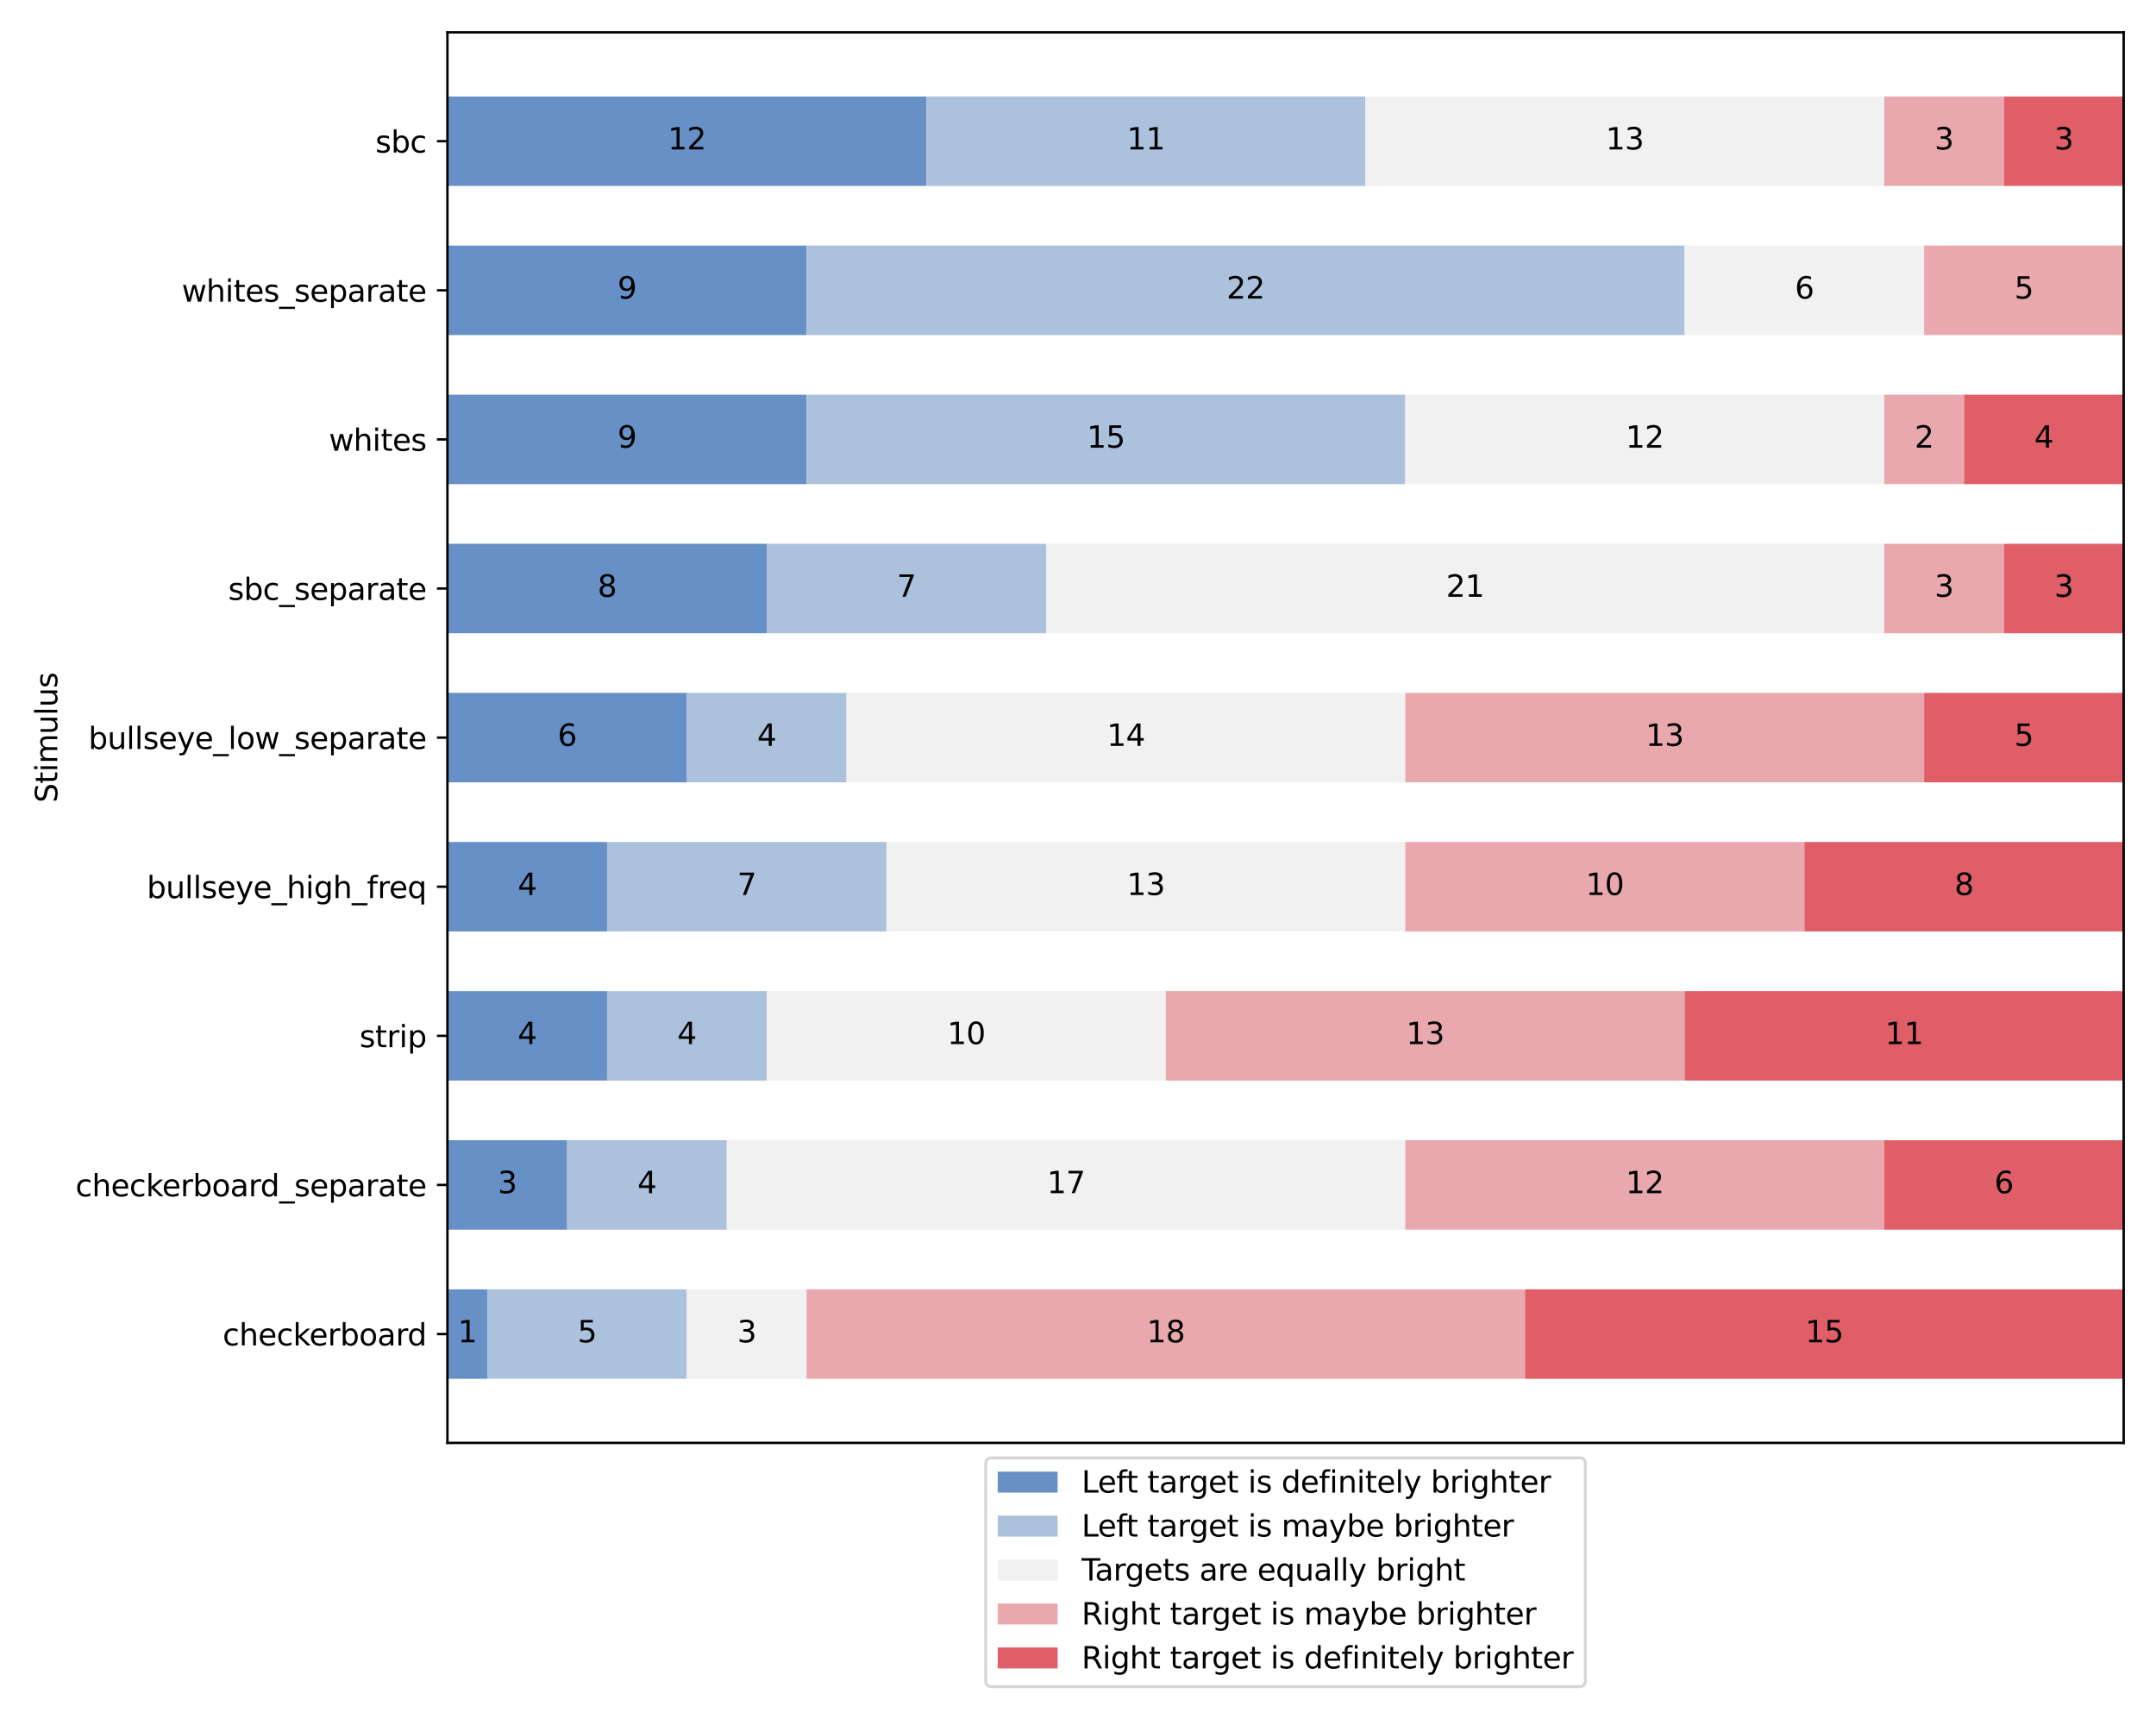 <?xml version="1.0" encoding="utf-8" standalone="no"?>
<!DOCTYPE svg PUBLIC "-//W3C//DTD SVG 1.1//EN"
  "http://www.w3.org/Graphics/SVG/1.1/DTD/svg11.dtd">
<svg xmlns:xlink="http://www.w3.org/1999/xlink" width="720pt" height="576pt" viewBox="0 0 720 576" xmlns="http://www.w3.org/2000/svg" version="1.1">
 <defs>
  <style type="text/css">*{stroke-linejoin: round; stroke-linecap: butt}</style>
 </defs>
 <g id="figure_1">
  <g id="patch_1">
   <path d="M 0 576 
L 720 576 
L 720 0 
L 0 0 
z
" style="fill: #ffffff"/>
  </g>
  <g id="axes_1">
   <g id="patch_2">
    <path d="M 149.42 481.8 
L 709.2 481.8 
L 709.2 10.8 
L 149.42 10.8 
z
" style="fill: #ffffff"/>
   </g>
   <g id="patch_3">
    <path d="M 149.42 460.391 
L 162.748 460.391 
L 162.748 430.518 
L 149.42 430.518 
z
" clip-path="url(#p98bb3aac20)" style="fill: #6690c6"/>
   </g>
   <g id="patch_4">
    <path d="M 149.42 410.602 
L 189.404 410.602 
L 189.404 380.729 
L 149.42 380.729 
z
" clip-path="url(#p98bb3aac20)" style="fill: #6690c6"/>
   </g>
   <g id="patch_5">
    <path d="M 149.42 360.814 
L 202.732 360.814 
L 202.732 330.941 
L 149.42 330.941 
z
" clip-path="url(#p98bb3aac20)" style="fill: #6690c6"/>
   </g>
   <g id="patch_6">
    <path d="M 149.42 311.025 
L 202.732 311.025 
L 202.732 281.152 
L 149.42 281.152 
z
" clip-path="url(#p98bb3aac20)" style="fill: #6690c6"/>
   </g>
   <g id="patch_7">
    <path d="M 149.42 261.237 
L 229.389 261.237 
L 229.389 231.363 
L 149.42 231.363 
z
" clip-path="url(#p98bb3aac20)" style="fill: #6690c6"/>
   </g>
   <g id="patch_8">
    <path d="M 149.42 211.448 
L 256.045 211.448 
L 256.045 181.575 
L 149.42 181.575 
z
" clip-path="url(#p98bb3aac20)" style="fill: #6690c6"/>
   </g>
   <g id="patch_9">
    <path d="M 149.42 161.659 
L 269.373 161.659 
L 269.373 131.786 
L 149.42 131.786 
z
" clip-path="url(#p98bb3aac20)" style="fill: #6690c6"/>
   </g>
   <g id="patch_10">
    <path d="M 149.42 111.871 
L 269.373 111.871 
L 269.373 81.998 
L 149.42 81.998 
z
" clip-path="url(#p98bb3aac20)" style="fill: #6690c6"/>
   </g>
   <g id="patch_11">
    <path d="M 149.42 62.082 
L 309.357 62.082 
L 309.357 32.209 
L 149.42 32.209 
z
" clip-path="url(#p98bb3aac20)" style="fill: #6690c6"/>
   </g>
   <g id="patch_12">
    <path d="M 162.748 460.391 
L 229.389 460.391 
L 229.389 430.518 
L 162.748 430.518 
z
" clip-path="url(#p98bb3aac20)" style="fill: #abc1dc"/>
   </g>
   <g id="patch_13">
    <path d="M 189.404 410.602 
L 242.717 410.602 
L 242.717 380.729 
L 189.404 380.729 
z
" clip-path="url(#p98bb3aac20)" style="fill: #abc1dc"/>
   </g>
   <g id="patch_14">
    <path d="M 202.732 360.814 
L 256.045 360.814 
L 256.045 330.941 
L 202.732 330.941 
z
" clip-path="url(#p98bb3aac20)" style="fill: #abc1dc"/>
   </g>
   <g id="patch_15">
    <path d="M 202.732 311.025 
L 296.029 311.025 
L 296.029 281.152 
L 202.732 281.152 
z
" clip-path="url(#p98bb3aac20)" style="fill: #abc1dc"/>
   </g>
   <g id="patch_16">
    <path d="M 229.389 261.237 
L 282.701 261.237 
L 282.701 231.363 
L 229.389 231.363 
z
" clip-path="url(#p98bb3aac20)" style="fill: #abc1dc"/>
   </g>
   <g id="patch_17">
    <path d="M 256.045 211.448 
L 349.341 211.448 
L 349.341 181.575 
L 256.045 181.575 
z
" clip-path="url(#p98bb3aac20)" style="fill: #abc1dc"/>
   </g>
   <g id="patch_18">
    <path d="M 269.373 161.659 
L 469.294 161.659 
L 469.294 131.786 
L 269.373 131.786 
z
" clip-path="url(#p98bb3aac20)" style="fill: #abc1dc"/>
   </g>
   <g id="patch_19">
    <path d="M 269.373 111.871 
L 562.591 111.871 
L 562.591 81.998 
L 269.373 81.998 
z
" clip-path="url(#p98bb3aac20)" style="fill: #abc1dc"/>
   </g>
   <g id="patch_20">
    <path d="M 309.357 62.082 
L 455.966 62.082 
L 455.966 32.209 
L 309.357 32.209 
z
" clip-path="url(#p98bb3aac20)" style="fill: #abc1dc"/>
   </g>
   <g id="patch_21">
    <path d="M 229.389 460.391 
L 269.373 460.391 
L 269.373 430.518 
L 229.389 430.518 
z
" clip-path="url(#p98bb3aac20)" style="fill: #f2f1f1"/>
   </g>
   <g id="patch_22">
    <path d="M 242.717 410.602 
L 469.294 410.602 
L 469.294 380.729 
L 242.717 380.729 
z
" clip-path="url(#p98bb3aac20)" style="fill: #f2f1f1"/>
   </g>
   <g id="patch_23">
    <path d="M 256.045 360.814 
L 389.326 360.814 
L 389.326 330.941 
L 256.045 330.941 
z
" clip-path="url(#p98bb3aac20)" style="fill: #f2f1f1"/>
   </g>
   <g id="patch_24">
    <path d="M 296.029 311.025 
L 469.294 311.025 
L 469.294 281.152 
L 296.029 281.152 
z
" clip-path="url(#p98bb3aac20)" style="fill: #f2f1f1"/>
   </g>
   <g id="patch_25">
    <path d="M 282.701 261.237 
L 469.294 261.237 
L 469.294 231.363 
L 282.701 231.363 
z
" clip-path="url(#p98bb3aac20)" style="fill: #f2f1f1"/>
   </g>
   <g id="patch_26">
    <path d="M 349.341 211.448 
L 629.231 211.448 
L 629.231 181.575 
L 349.341 181.575 
z
" clip-path="url(#p98bb3aac20)" style="fill: #f2f1f1"/>
   </g>
   <g id="patch_27">
    <path d="M 469.294 161.659 
L 629.231 161.659 
L 629.231 131.786 
L 469.294 131.786 
z
" clip-path="url(#p98bb3aac20)" style="fill: #f2f1f1"/>
   </g>
   <g id="patch_28">
    <path d="M 562.591 111.871 
L 642.56 111.871 
L 642.56 81.998 
L 562.591 81.998 
z
" clip-path="url(#p98bb3aac20)" style="fill: #f2f1f1"/>
   </g>
   <g id="patch_29">
    <path d="M 455.966 62.082 
L 629.231 62.082 
L 629.231 32.209 
L 455.966 32.209 
z
" clip-path="url(#p98bb3aac20)" style="fill: #f2f1f1"/>
   </g>
   <g id="patch_30">
    <path d="M 269.373 460.391 
L 509.279 460.391 
L 509.279 430.518 
L 269.373 430.518 
z
" clip-path="url(#p98bb3aac20)" style="fill: #e9a8ad"/>
   </g>
   <g id="patch_31">
    <path d="M 469.294 410.602 
L 629.231 410.602 
L 629.231 380.729 
L 469.294 380.729 
z
" clip-path="url(#p98bb3aac20)" style="fill: #e9a8ad"/>
   </g>
   <g id="patch_32">
    <path d="M 389.326 360.814 
L 562.591 360.814 
L 562.591 330.941 
L 389.326 330.941 
z
" clip-path="url(#p98bb3aac20)" style="fill: #e9a8ad"/>
   </g>
   <g id="patch_33">
    <path d="M 469.294 311.025 
L 602.575 311.025 
L 602.575 281.152 
L 469.294 281.152 
z
" clip-path="url(#p98bb3aac20)" style="fill: #e9a8ad"/>
   </g>
   <g id="patch_34">
    <path d="M 469.294 261.237 
L 642.56 261.237 
L 642.56 231.363 
L 469.294 231.363 
z
" clip-path="url(#p98bb3aac20)" style="fill: #e9a8ad"/>
   </g>
   <g id="patch_35">
    <path d="M 629.231 211.448 
L 669.216 211.448 
L 669.216 181.575 
L 629.231 181.575 
z
" clip-path="url(#p98bb3aac20)" style="fill: #e9a8ad"/>
   </g>
   <g id="patch_36">
    <path d="M 629.231 161.659 
L 655.888 161.659 
L 655.888 131.786 
L 629.231 131.786 
z
" clip-path="url(#p98bb3aac20)" style="fill: #e9a8ad"/>
   </g>
   <g id="patch_37">
    <path d="M 642.56 111.871 
L 709.2 111.871 
L 709.2 81.998 
L 642.56 81.998 
z
" clip-path="url(#p98bb3aac20)" style="fill: #e9a8ad"/>
   </g>
   <g id="patch_38">
    <path d="M 629.231 62.082 
L 669.216 62.082 
L 669.216 32.209 
L 629.231 32.209 
z
" clip-path="url(#p98bb3aac20)" style="fill: #e9a8ad"/>
   </g>
   <g id="patch_39">
    <path d="M 509.279 460.391 
L 709.2 460.391 
L 709.2 430.518 
L 509.279 430.518 
z
" clip-path="url(#p98bb3aac20)" style="fill: #df5e68"/>
   </g>
   <g id="patch_40">
    <path d="M 629.231 410.602 
L 709.2 410.602 
L 709.2 380.729 
L 629.231 380.729 
z
" clip-path="url(#p98bb3aac20)" style="fill: #df5e68"/>
   </g>
   <g id="patch_41">
    <path d="M 562.591 360.814 
L 709.2 360.814 
L 709.2 330.941 
L 562.591 330.941 
z
" clip-path="url(#p98bb3aac20)" style="fill: #df5e68"/>
   </g>
   <g id="patch_42">
    <path d="M 602.575 311.025 
L 709.2 311.025 
L 709.2 281.152 
L 602.575 281.152 
z
" clip-path="url(#p98bb3aac20)" style="fill: #df5e68"/>
   </g>
   <g id="patch_43">
    <path d="M 642.56 261.237 
L 709.2 261.237 
L 709.2 231.363 
L 642.56 231.363 
z
" clip-path="url(#p98bb3aac20)" style="fill: #df5e68"/>
   </g>
   <g id="patch_44">
    <path d="M 669.216 211.448 
L 709.2 211.448 
L 709.2 181.575 
L 669.216 181.575 
z
" clip-path="url(#p98bb3aac20)" style="fill: #df5e68"/>
   </g>
   <g id="patch_45">
    <path d="M 655.888 161.659 
L 709.2 161.659 
L 709.2 131.786 
L 655.888 131.786 
z
" clip-path="url(#p98bb3aac20)" style="fill: #df5e68"/>
   </g>
   <g id="patch_46">
    <path d="M 709.2 111.871 
L 709.2 111.871 
L 709.2 81.998 
L 709.2 81.998 
z
" clip-path="url(#p98bb3aac20)" style="fill: #df5e68"/>
   </g>
   <g id="patch_47">
    <path d="M 669.216 62.082 
L 709.2 62.082 
L 709.2 32.209 
L 669.216 32.209 
z
" clip-path="url(#p98bb3aac20)" style="fill: #df5e68"/>
   </g>
   <g id="matplotlib.axis_1">
    <g id="ytick_1">
     <g id="line2d_1">
      <defs>
       <path id="m6401159534" d="M 0 0 
L -3.5 0 
" style="stroke: #000000; stroke-width: 0.8"/>
      </defs>
      <g>
       <use xlink:href="#m6401159534" x="149.42" y="445.454" style="stroke: #000000; stroke-width: 0.8"/>
      </g>
     </g>
     <g id="text_1">
      <!-- checkerboard -->
      <g transform="translate(74.361 449.254) scale(0.1 -0.1)">
       <defs>
        <path id="DejaVuSans-63" d="M 3122 3366 
L 3122 2828 
Q 2878 2963 2633 3030 
Q 2388 3097 2138 3097 
Q 1578 3097 1268 2742 
Q 959 2388 959 1747 
Q 959 1106 1268 751 
Q 1578 397 2138 397 
Q 2388 397 2633 464 
Q 2878 531 3122 666 
L 3122 134 
Q 2881 22 2623 -34 
Q 2366 -91 2075 -91 
Q 1284 -91 818 406 
Q 353 903 353 1747 
Q 353 2603 823 3093 
Q 1294 3584 2113 3584 
Q 2378 3584 2631 3529 
Q 2884 3475 3122 3366 
z
" transform="scale(0.016)"/>
        <path id="DejaVuSans-68" d="M 3513 2113 
L 3513 0 
L 2938 0 
L 2938 2094 
Q 2938 2591 2744 2837 
Q 2550 3084 2163 3084 
Q 1697 3084 1428 2787 
Q 1159 2491 1159 1978 
L 1159 0 
L 581 0 
L 581 4863 
L 1159 4863 
L 1159 2956 
Q 1366 3272 1645 3428 
Q 1925 3584 2291 3584 
Q 2894 3584 3203 3211 
Q 3513 2838 3513 2113 
z
" transform="scale(0.016)"/>
        <path id="DejaVuSans-65" d="M 3597 1894 
L 3597 1613 
L 953 1613 
Q 991 1019 1311 708 
Q 1631 397 2203 397 
Q 2534 397 2845 478 
Q 3156 559 3463 722 
L 3463 178 
Q 3153 47 2828 -22 
Q 2503 -91 2169 -91 
Q 1331 -91 842 396 
Q 353 884 353 1716 
Q 353 2575 817 3079 
Q 1281 3584 2069 3584 
Q 2775 3584 3186 3129 
Q 3597 2675 3597 1894 
z
M 3022 2063 
Q 3016 2534 2758 2815 
Q 2500 3097 2075 3097 
Q 1594 3097 1305 2825 
Q 1016 2553 972 2059 
L 3022 2063 
z
" transform="scale(0.016)"/>
        <path id="DejaVuSans-6b" d="M 581 4863 
L 1159 4863 
L 1159 1991 
L 2875 3500 
L 3609 3500 
L 1753 1863 
L 3688 0 
L 2938 0 
L 1159 1709 
L 1159 0 
L 581 0 
L 581 4863 
z
" transform="scale(0.016)"/>
        <path id="DejaVuSans-72" d="M 2631 2963 
Q 2534 3019 2420 3045 
Q 2306 3072 2169 3072 
Q 1681 3072 1420 2755 
Q 1159 2438 1159 1844 
L 1159 0 
L 581 0 
L 581 3500 
L 1159 3500 
L 1159 2956 
Q 1341 3275 1631 3429 
Q 1922 3584 2338 3584 
Q 2397 3584 2469 3576 
Q 2541 3569 2628 3553 
L 2631 2963 
z
" transform="scale(0.016)"/>
        <path id="DejaVuSans-62" d="M 3116 1747 
Q 3116 2381 2855 2742 
Q 2594 3103 2138 3103 
Q 1681 3103 1420 2742 
Q 1159 2381 1159 1747 
Q 1159 1113 1420 752 
Q 1681 391 2138 391 
Q 2594 391 2855 752 
Q 3116 1113 3116 1747 
z
M 1159 2969 
Q 1341 3281 1617 3432 
Q 1894 3584 2278 3584 
Q 2916 3584 3314 3078 
Q 3713 2572 3713 1747 
Q 3713 922 3314 415 
Q 2916 -91 2278 -91 
Q 1894 -91 1617 61 
Q 1341 213 1159 525 
L 1159 0 
L 581 0 
L 581 4863 
L 1159 4863 
L 1159 2969 
z
" transform="scale(0.016)"/>
        <path id="DejaVuSans-6f" d="M 1959 3097 
Q 1497 3097 1228 2736 
Q 959 2375 959 1747 
Q 959 1119 1226 758 
Q 1494 397 1959 397 
Q 2419 397 2687 759 
Q 2956 1122 2956 1747 
Q 2956 2369 2687 2733 
Q 2419 3097 1959 3097 
z
M 1959 3584 
Q 2709 3584 3137 3096 
Q 3566 2609 3566 1747 
Q 3566 888 3137 398 
Q 2709 -91 1959 -91 
Q 1206 -91 779 398 
Q 353 888 353 1747 
Q 353 2609 779 3096 
Q 1206 3584 1959 3584 
z
" transform="scale(0.016)"/>
        <path id="DejaVuSans-61" d="M 2194 1759 
Q 1497 1759 1228 1600 
Q 959 1441 959 1056 
Q 959 750 1161 570 
Q 1363 391 1709 391 
Q 2188 391 2477 730 
Q 2766 1069 2766 1631 
L 2766 1759 
L 2194 1759 
z
M 3341 1997 
L 3341 0 
L 2766 0 
L 2766 531 
Q 2569 213 2275 61 
Q 1981 -91 1556 -91 
Q 1019 -91 701 211 
Q 384 513 384 1019 
Q 384 1609 779 1909 
Q 1175 2209 1959 2209 
L 2766 2209 
L 2766 2266 
Q 2766 2663 2505 2880 
Q 2244 3097 1772 3097 
Q 1472 3097 1187 3025 
Q 903 2953 641 2809 
L 641 3341 
Q 956 3463 1253 3523 
Q 1550 3584 1831 3584 
Q 2591 3584 2966 3190 
Q 3341 2797 3341 1997 
z
" transform="scale(0.016)"/>
        <path id="DejaVuSans-64" d="M 2906 2969 
L 2906 4863 
L 3481 4863 
L 3481 0 
L 2906 0 
L 2906 525 
Q 2725 213 2448 61 
Q 2172 -91 1784 -91 
Q 1150 -91 751 415 
Q 353 922 353 1747 
Q 353 2572 751 3078 
Q 1150 3584 1784 3584 
Q 2172 3584 2448 3432 
Q 2725 3281 2906 2969 
z
M 947 1747 
Q 947 1113 1208 752 
Q 1469 391 1925 391 
Q 2381 391 2643 752 
Q 2906 1113 2906 1747 
Q 2906 2381 2643 2742 
Q 2381 3103 1925 3103 
Q 1469 3103 1208 2742 
Q 947 2381 947 1747 
z
" transform="scale(0.016)"/>
       </defs>
       <use xlink:href="#DejaVuSans-63"/>
       <use xlink:href="#DejaVuSans-68" x="54.98"/>
       <use xlink:href="#DejaVuSans-65" x="118.359"/>
       <use xlink:href="#DejaVuSans-63" x="179.883"/>
       <use xlink:href="#DejaVuSans-6b" x="234.863"/>
       <use xlink:href="#DejaVuSans-65" x="289.148"/>
       <use xlink:href="#DejaVuSans-72" x="350.672"/>
       <use xlink:href="#DejaVuSans-62" x="391.785"/>
       <use xlink:href="#DejaVuSans-6f" x="455.262"/>
       <use xlink:href="#DejaVuSans-61" x="516.443"/>
       <use xlink:href="#DejaVuSans-72" x="577.723"/>
       <use xlink:href="#DejaVuSans-64" x="617.086"/>
      </g>
     </g>
    </g>
    <g id="ytick_2">
     <g id="line2d_2">
      <g>
       <use xlink:href="#m6401159534" x="149.42" y="395.666" style="stroke: #000000; stroke-width: 0.8"/>
      </g>
     </g>
     <g id="text_2">
      <!-- checkerboard_separate -->
      <g transform="translate(25.209 399.465) scale(0.1 -0.1)">
       <defs>
        <path id="DejaVuSans-5f" d="M 3263 -1063 
L 3263 -1509 
L -63 -1509 
L -63 -1063 
L 3263 -1063 
z
" transform="scale(0.016)"/>
        <path id="DejaVuSans-73" d="M 2834 3397 
L 2834 2853 
Q 2591 2978 2328 3040 
Q 2066 3103 1784 3103 
Q 1356 3103 1142 2972 
Q 928 2841 928 2578 
Q 928 2378 1081 2264 
Q 1234 2150 1697 2047 
L 1894 2003 
Q 2506 1872 2764 1633 
Q 3022 1394 3022 966 
Q 3022 478 2636 193 
Q 2250 -91 1575 -91 
Q 1294 -91 989 -36 
Q 684 19 347 128 
L 347 722 
Q 666 556 975 473 
Q 1284 391 1588 391 
Q 1994 391 2212 530 
Q 2431 669 2431 922 
Q 2431 1156 2273 1281 
Q 2116 1406 1581 1522 
L 1381 1569 
Q 847 1681 609 1914 
Q 372 2147 372 2553 
Q 372 3047 722 3315 
Q 1072 3584 1716 3584 
Q 2034 3584 2315 3537 
Q 2597 3491 2834 3397 
z
" transform="scale(0.016)"/>
        <path id="DejaVuSans-70" d="M 1159 525 
L 1159 -1331 
L 581 -1331 
L 581 3500 
L 1159 3500 
L 1159 2969 
Q 1341 3281 1617 3432 
Q 1894 3584 2278 3584 
Q 2916 3584 3314 3078 
Q 3713 2572 3713 1747 
Q 3713 922 3314 415 
Q 2916 -91 2278 -91 
Q 1894 -91 1617 61 
Q 1341 213 1159 525 
z
M 3116 1747 
Q 3116 2381 2855 2742 
Q 2594 3103 2138 3103 
Q 1681 3103 1420 2742 
Q 1159 2381 1159 1747 
Q 1159 1113 1420 752 
Q 1681 391 2138 391 
Q 2594 391 2855 752 
Q 3116 1113 3116 1747 
z
" transform="scale(0.016)"/>
        <path id="DejaVuSans-74" d="M 1172 4494 
L 1172 3500 
L 2356 3500 
L 2356 3053 
L 1172 3053 
L 1172 1153 
Q 1172 725 1289 603 
Q 1406 481 1766 481 
L 2356 481 
L 2356 0 
L 1766 0 
Q 1100 0 847 248 
Q 594 497 594 1153 
L 594 3053 
L 172 3053 
L 172 3500 
L 594 3500 
L 594 4494 
L 1172 4494 
z
" transform="scale(0.016)"/>
       </defs>
       <use xlink:href="#DejaVuSans-63"/>
       <use xlink:href="#DejaVuSans-68" x="54.98"/>
       <use xlink:href="#DejaVuSans-65" x="118.359"/>
       <use xlink:href="#DejaVuSans-63" x="179.883"/>
       <use xlink:href="#DejaVuSans-6b" x="234.863"/>
       <use xlink:href="#DejaVuSans-65" x="289.148"/>
       <use xlink:href="#DejaVuSans-72" x="350.672"/>
       <use xlink:href="#DejaVuSans-62" x="391.785"/>
       <use xlink:href="#DejaVuSans-6f" x="455.262"/>
       <use xlink:href="#DejaVuSans-61" x="516.443"/>
       <use xlink:href="#DejaVuSans-72" x="577.723"/>
       <use xlink:href="#DejaVuSans-64" x="617.086"/>
       <use xlink:href="#DejaVuSans-5f" x="680.562"/>
       <use xlink:href="#DejaVuSans-73" x="730.562"/>
       <use xlink:href="#DejaVuSans-65" x="782.662"/>
       <use xlink:href="#DejaVuSans-70" x="844.186"/>
       <use xlink:href="#DejaVuSans-61" x="907.662"/>
       <use xlink:href="#DejaVuSans-72" x="968.941"/>
       <use xlink:href="#DejaVuSans-61" x="1010.055"/>
       <use xlink:href="#DejaVuSans-74" x="1071.334"/>
       <use xlink:href="#DejaVuSans-65" x="1110.543"/>
      </g>
     </g>
    </g>
    <g id="ytick_3">
     <g id="line2d_3">
      <g>
       <use xlink:href="#m6401159534" x="149.42" y="345.877" style="stroke: #000000; stroke-width: 0.8"/>
      </g>
     </g>
     <g id="text_3">
      <!-- strip -->
      <g transform="translate(120.053 349.676) scale(0.1 -0.1)">
       <defs>
        <path id="DejaVuSans-69" d="M 603 3500 
L 1178 3500 
L 1178 0 
L 603 0 
L 603 3500 
z
M 603 4863 
L 1178 4863 
L 1178 4134 
L 603 4134 
L 603 4863 
z
" transform="scale(0.016)"/>
       </defs>
       <use xlink:href="#DejaVuSans-73"/>
       <use xlink:href="#DejaVuSans-74" x="52.1"/>
       <use xlink:href="#DejaVuSans-72" x="91.309"/>
       <use xlink:href="#DejaVuSans-69" x="132.422"/>
       <use xlink:href="#DejaVuSans-70" x="160.205"/>
      </g>
     </g>
    </g>
    <g id="ytick_4">
     <g id="line2d_4">
      <g>
       <use xlink:href="#m6401159534" x="149.42" y="296.089" style="stroke: #000000; stroke-width: 0.8"/>
      </g>
     </g>
     <g id="text_4">
      <!-- bullseye_high_freq -->
      <g transform="translate(49.034 299.888) scale(0.1 -0.1)">
       <defs>
        <path id="DejaVuSans-75" d="M 544 1381 
L 544 3500 
L 1119 3500 
L 1119 1403 
Q 1119 906 1312 657 
Q 1506 409 1894 409 
Q 2359 409 2629 706 
Q 2900 1003 2900 1516 
L 2900 3500 
L 3475 3500 
L 3475 0 
L 2900 0 
L 2900 538 
Q 2691 219 2414 64 
Q 2138 -91 1772 -91 
Q 1169 -91 856 284 
Q 544 659 544 1381 
z
M 1991 3584 
L 1991 3584 
z
" transform="scale(0.016)"/>
        <path id="DejaVuSans-6c" d="M 603 4863 
L 1178 4863 
L 1178 0 
L 603 0 
L 603 4863 
z
" transform="scale(0.016)"/>
        <path id="DejaVuSans-79" d="M 2059 -325 
Q 1816 -950 1584 -1140 
Q 1353 -1331 966 -1331 
L 506 -1331 
L 506 -850 
L 844 -850 
Q 1081 -850 1212 -737 
Q 1344 -625 1503 -206 
L 1606 56 
L 191 3500 
L 800 3500 
L 1894 763 
L 2988 3500 
L 3597 3500 
L 2059 -325 
z
" transform="scale(0.016)"/>
        <path id="DejaVuSans-67" d="M 2906 1791 
Q 2906 2416 2648 2759 
Q 2391 3103 1925 3103 
Q 1463 3103 1205 2759 
Q 947 2416 947 1791 
Q 947 1169 1205 825 
Q 1463 481 1925 481 
Q 2391 481 2648 825 
Q 2906 1169 2906 1791 
z
M 3481 434 
Q 3481 -459 3084 -895 
Q 2688 -1331 1869 -1331 
Q 1566 -1331 1297 -1286 
Q 1028 -1241 775 -1147 
L 775 -588 
Q 1028 -725 1275 -790 
Q 1522 -856 1778 -856 
Q 2344 -856 2625 -561 
Q 2906 -266 2906 331 
L 2906 616 
Q 2728 306 2450 153 
Q 2172 0 1784 0 
Q 1141 0 747 490 
Q 353 981 353 1791 
Q 353 2603 747 3093 
Q 1141 3584 1784 3584 
Q 2172 3584 2450 3431 
Q 2728 3278 2906 2969 
L 2906 3500 
L 3481 3500 
L 3481 434 
z
" transform="scale(0.016)"/>
        <path id="DejaVuSans-66" d="M 2375 4863 
L 2375 4384 
L 1825 4384 
Q 1516 4384 1395 4259 
Q 1275 4134 1275 3809 
L 1275 3500 
L 2222 3500 
L 2222 3053 
L 1275 3053 
L 1275 0 
L 697 0 
L 697 3053 
L 147 3053 
L 147 3500 
L 697 3500 
L 697 3744 
Q 697 4328 969 4595 
Q 1241 4863 1831 4863 
L 2375 4863 
z
" transform="scale(0.016)"/>
        <path id="DejaVuSans-71" d="M 947 1747 
Q 947 1113 1208 752 
Q 1469 391 1925 391 
Q 2381 391 2643 752 
Q 2906 1113 2906 1747 
Q 2906 2381 2643 2742 
Q 2381 3103 1925 3103 
Q 1469 3103 1208 2742 
Q 947 2381 947 1747 
z
M 2906 525 
Q 2725 213 2448 61 
Q 2172 -91 1784 -91 
Q 1150 -91 751 415 
Q 353 922 353 1747 
Q 353 2572 751 3078 
Q 1150 3584 1784 3584 
Q 2172 3584 2448 3432 
Q 2725 3281 2906 2969 
L 2906 3500 
L 3481 3500 
L 3481 -1331 
L 2906 -1331 
L 2906 525 
z
" transform="scale(0.016)"/>
       </defs>
       <use xlink:href="#DejaVuSans-62"/>
       <use xlink:href="#DejaVuSans-75" x="63.477"/>
       <use xlink:href="#DejaVuSans-6c" x="126.855"/>
       <use xlink:href="#DejaVuSans-6c" x="154.639"/>
       <use xlink:href="#DejaVuSans-73" x="182.422"/>
       <use xlink:href="#DejaVuSans-65" x="234.521"/>
       <use xlink:href="#DejaVuSans-79" x="296.045"/>
       <use xlink:href="#DejaVuSans-65" x="355.225"/>
       <use xlink:href="#DejaVuSans-5f" x="416.748"/>
       <use xlink:href="#DejaVuSans-68" x="466.748"/>
       <use xlink:href="#DejaVuSans-69" x="530.127"/>
       <use xlink:href="#DejaVuSans-67" x="557.91"/>
       <use xlink:href="#DejaVuSans-68" x="621.387"/>
       <use xlink:href="#DejaVuSans-5f" x="684.766"/>
       <use xlink:href="#DejaVuSans-66" x="734.766"/>
       <use xlink:href="#DejaVuSans-72" x="769.971"/>
       <use xlink:href="#DejaVuSans-65" x="808.834"/>
       <use xlink:href="#DejaVuSans-71" x="870.357"/>
      </g>
     </g>
    </g>
    <g id="ytick_5">
     <g id="line2d_5">
      <g>
       <use xlink:href="#m6401159534" x="149.42" y="246.3" style="stroke: #000000; stroke-width: 0.8"/>
      </g>
     </g>
     <g id="text_5">
      <!-- bullseye_low_separate -->
      <g transform="translate(29.517 250.099) scale(0.1 -0.1)">
       <defs>
        <path id="DejaVuSans-77" d="M 269 3500 
L 844 3500 
L 1563 769 
L 2278 3500 
L 2956 3500 
L 3675 769 
L 4391 3500 
L 4966 3500 
L 4050 0 
L 3372 0 
L 2619 2869 
L 1863 0 
L 1184 0 
L 269 3500 
z
" transform="scale(0.016)"/>
       </defs>
       <use xlink:href="#DejaVuSans-62"/>
       <use xlink:href="#DejaVuSans-75" x="63.477"/>
       <use xlink:href="#DejaVuSans-6c" x="126.855"/>
       <use xlink:href="#DejaVuSans-6c" x="154.639"/>
       <use xlink:href="#DejaVuSans-73" x="182.422"/>
       <use xlink:href="#DejaVuSans-65" x="234.521"/>
       <use xlink:href="#DejaVuSans-79" x="296.045"/>
       <use xlink:href="#DejaVuSans-65" x="355.225"/>
       <use xlink:href="#DejaVuSans-5f" x="416.748"/>
       <use xlink:href="#DejaVuSans-6c" x="466.748"/>
       <use xlink:href="#DejaVuSans-6f" x="494.531"/>
       <use xlink:href="#DejaVuSans-77" x="555.713"/>
       <use xlink:href="#DejaVuSans-5f" x="637.5"/>
       <use xlink:href="#DejaVuSans-73" x="687.5"/>
       <use xlink:href="#DejaVuSans-65" x="739.6"/>
       <use xlink:href="#DejaVuSans-70" x="801.123"/>
       <use xlink:href="#DejaVuSans-61" x="864.6"/>
       <use xlink:href="#DejaVuSans-72" x="925.879"/>
       <use xlink:href="#DejaVuSans-61" x="966.992"/>
       <use xlink:href="#DejaVuSans-74" x="1028.271"/>
       <use xlink:href="#DejaVuSans-65" x="1067.48"/>
      </g>
     </g>
    </g>
    <g id="ytick_6">
     <g id="line2d_6">
      <g>
       <use xlink:href="#m6401159534" x="149.42" y="196.511" style="stroke: #000000; stroke-width: 0.8"/>
      </g>
     </g>
     <g id="text_6">
      <!-- sbc_separate -->
      <g transform="translate(76.212 200.311) scale(0.1 -0.1)">
       <use xlink:href="#DejaVuSans-73"/>
       <use xlink:href="#DejaVuSans-62" x="52.1"/>
       <use xlink:href="#DejaVuSans-63" x="115.576"/>
       <use xlink:href="#DejaVuSans-5f" x="170.557"/>
       <use xlink:href="#DejaVuSans-73" x="220.557"/>
       <use xlink:href="#DejaVuSans-65" x="272.656"/>
       <use xlink:href="#DejaVuSans-70" x="334.18"/>
       <use xlink:href="#DejaVuSans-61" x="397.656"/>
       <use xlink:href="#DejaVuSans-72" x="458.936"/>
       <use xlink:href="#DejaVuSans-61" x="500.049"/>
       <use xlink:href="#DejaVuSans-74" x="561.328"/>
       <use xlink:href="#DejaVuSans-65" x="600.537"/>
      </g>
     </g>
    </g>
    <g id="ytick_7">
     <g id="line2d_7">
      <g>
       <use xlink:href="#m6401159534" x="149.42" y="146.723" style="stroke: #000000; stroke-width: 0.8"/>
      </g>
     </g>
     <g id="text_7">
      <!-- whites -->
      <g transform="translate(109.843 150.522) scale(0.1 -0.1)">
       <use xlink:href="#DejaVuSans-77"/>
       <use xlink:href="#DejaVuSans-68" x="81.787"/>
       <use xlink:href="#DejaVuSans-69" x="145.166"/>
       <use xlink:href="#DejaVuSans-74" x="172.949"/>
       <use xlink:href="#DejaVuSans-65" x="212.158"/>
       <use xlink:href="#DejaVuSans-73" x="273.682"/>
      </g>
     </g>
    </g>
    <g id="ytick_8">
     <g id="line2d_8">
      <g>
       <use xlink:href="#m6401159534" x="149.42" y="96.934" style="stroke: #000000; stroke-width: 0.8"/>
      </g>
     </g>
     <g id="text_8">
      <!-- whites_separate -->
      <g transform="translate(60.692 100.733) scale(0.1 -0.1)">
       <use xlink:href="#DejaVuSans-77"/>
       <use xlink:href="#DejaVuSans-68" x="81.787"/>
       <use xlink:href="#DejaVuSans-69" x="145.166"/>
       <use xlink:href="#DejaVuSans-74" x="172.949"/>
       <use xlink:href="#DejaVuSans-65" x="212.158"/>
       <use xlink:href="#DejaVuSans-73" x="273.682"/>
       <use xlink:href="#DejaVuSans-5f" x="325.781"/>
       <use xlink:href="#DejaVuSans-73" x="375.781"/>
       <use xlink:href="#DejaVuSans-65" x="427.881"/>
       <use xlink:href="#DejaVuSans-70" x="489.404"/>
       <use xlink:href="#DejaVuSans-61" x="552.881"/>
       <use xlink:href="#DejaVuSans-72" x="614.16"/>
       <use xlink:href="#DejaVuSans-61" x="655.273"/>
       <use xlink:href="#DejaVuSans-74" x="716.553"/>
       <use xlink:href="#DejaVuSans-65" x="755.762"/>
      </g>
     </g>
    </g>
    <g id="ytick_9">
     <g id="line2d_9">
      <g>
       <use xlink:href="#m6401159534" x="149.42" y="47.146" style="stroke: #000000; stroke-width: 0.8"/>
      </g>
     </g>
     <g id="text_9">
      <!-- sbc -->
      <g transform="translate(125.364 50.945) scale(0.1 -0.1)">
       <use xlink:href="#DejaVuSans-73"/>
       <use xlink:href="#DejaVuSans-62" x="52.1"/>
       <use xlink:href="#DejaVuSans-63" x="115.576"/>
      </g>
     </g>
    </g>
    <g id="text_10">
     <!-- Stimulus -->
     <g transform="translate(19.129 268.025) rotate(-90) scale(0.1 -0.1)">
      <defs>
       <path id="DejaVuSans-53" d="M 3425 4513 
L 3425 3897 
Q 3066 4069 2747 4153 
Q 2428 4238 2131 4238 
Q 1616 4238 1336 4038 
Q 1056 3838 1056 3469 
Q 1056 3159 1242 3001 
Q 1428 2844 1947 2747 
L 2328 2669 
Q 3034 2534 3370 2195 
Q 3706 1856 3706 1288 
Q 3706 609 3251 259 
Q 2797 -91 1919 -91 
Q 1588 -91 1214 -16 
Q 841 59 441 206 
L 441 856 
Q 825 641 1194 531 
Q 1563 422 1919 422 
Q 2459 422 2753 634 
Q 3047 847 3047 1241 
Q 3047 1584 2836 1778 
Q 2625 1972 2144 2069 
L 1759 2144 
Q 1053 2284 737 2584 
Q 422 2884 422 3419 
Q 422 4038 858 4394 
Q 1294 4750 2059 4750 
Q 2388 4750 2728 4690 
Q 3069 4631 3425 4513 
z
" transform="scale(0.016)"/>
       <path id="DejaVuSans-6d" d="M 3328 2828 
Q 3544 3216 3844 3400 
Q 4144 3584 4550 3584 
Q 5097 3584 5394 3201 
Q 5691 2819 5691 2113 
L 5691 0 
L 5113 0 
L 5113 2094 
Q 5113 2597 4934 2840 
Q 4756 3084 4391 3084 
Q 3944 3084 3684 2787 
Q 3425 2491 3425 1978 
L 3425 0 
L 2847 0 
L 2847 2094 
Q 2847 2600 2669 2842 
Q 2491 3084 2119 3084 
Q 1678 3084 1418 2786 
Q 1159 2488 1159 1978 
L 1159 0 
L 581 0 
L 581 3500 
L 1159 3500 
L 1159 2956 
Q 1356 3278 1631 3431 
Q 1906 3584 2284 3584 
Q 2666 3584 2933 3390 
Q 3200 3197 3328 2828 
z
" transform="scale(0.016)"/>
      </defs>
      <use xlink:href="#DejaVuSans-53"/>
      <use xlink:href="#DejaVuSans-74" x="63.477"/>
      <use xlink:href="#DejaVuSans-69" x="102.686"/>
      <use xlink:href="#DejaVuSans-6d" x="130.469"/>
      <use xlink:href="#DejaVuSans-75" x="227.881"/>
      <use xlink:href="#DejaVuSans-6c" x="291.26"/>
      <use xlink:href="#DejaVuSans-75" x="319.043"/>
      <use xlink:href="#DejaVuSans-73" x="382.422"/>
     </g>
    </g>
   </g>
   <g id="patch_48">
    <path d="M 149.42 481.8 
L 149.42 10.8 
" style="fill: none; stroke: #000000; stroke-width: 0.8; stroke-linejoin: miter; stroke-linecap: square"/>
   </g>
   <g id="patch_49">
    <path d="M 709.2 481.8 
L 709.2 10.8 
" style="fill: none; stroke: #000000; stroke-width: 0.8; stroke-linejoin: miter; stroke-linecap: square"/>
   </g>
   <g id="patch_50">
    <path d="M 149.42 481.8 
L 709.2 481.8 
" style="fill: none; stroke: #000000; stroke-width: 0.8; stroke-linejoin: miter; stroke-linecap: square"/>
   </g>
   <g id="patch_51">
    <path d="M 149.42 10.8 
L 709.2 10.8 
" style="fill: none; stroke: #000000; stroke-width: 0.8; stroke-linejoin: miter; stroke-linecap: square"/>
   </g>
   <g id="text_11">
    <!-- 1 -->
    <g transform="translate(152.903 448.214) scale(0.1 -0.1)">
     <defs>
      <path id="DejaVuSans-31" d="M 794 531 
L 1825 531 
L 1825 4091 
L 703 3866 
L 703 4441 
L 1819 4666 
L 2450 4666 
L 2450 531 
L 3481 531 
L 3481 0 
L 794 0 
L 794 531 
z
" transform="scale(0.016)"/>
     </defs>
     <use xlink:href="#DejaVuSans-31"/>
    </g>
   </g>
   <g id="text_12">
    <!-- 3 -->
    <g transform="translate(166.231 398.425) scale(0.1 -0.1)">
     <defs>
      <path id="DejaVuSans-33" d="M 2597 2516 
Q 3050 2419 3304 2112 
Q 3559 1806 3559 1356 
Q 3559 666 3084 287 
Q 2609 -91 1734 -91 
Q 1441 -91 1130 -33 
Q 819 25 488 141 
L 488 750 
Q 750 597 1062 519 
Q 1375 441 1716 441 
Q 2309 441 2620 675 
Q 2931 909 2931 1356 
Q 2931 1769 2642 2001 
Q 2353 2234 1838 2234 
L 1294 2234 
L 1294 2753 
L 1863 2753 
Q 2328 2753 2575 2939 
Q 2822 3125 2822 3475 
Q 2822 3834 2567 4026 
Q 2313 4219 1838 4219 
Q 1578 4219 1281 4162 
Q 984 4106 628 3988 
L 628 4550 
Q 988 4650 1302 4700 
Q 1616 4750 1894 4750 
Q 2613 4750 3031 4423 
Q 3450 4097 3450 3541 
Q 3450 3153 3228 2886 
Q 3006 2619 2597 2516 
z
" transform="scale(0.016)"/>
     </defs>
     <use xlink:href="#DejaVuSans-33"/>
    </g>
   </g>
   <g id="text_13">
    <!-- 4 -->
    <g transform="translate(172.895 348.637) scale(0.1 -0.1)">
     <defs>
      <path id="DejaVuSans-34" d="M 2419 4116 
L 825 1625 
L 2419 1625 
L 2419 4116 
z
M 2253 4666 
L 3047 4666 
L 3047 1625 
L 3713 1625 
L 3713 1100 
L 3047 1100 
L 3047 0 
L 2419 0 
L 2419 1100 
L 313 1100 
L 313 1709 
L 2253 4666 
z
" transform="scale(0.016)"/>
     </defs>
     <use xlink:href="#DejaVuSans-34"/>
    </g>
   </g>
   <g id="text_14">
    <!-- 4 -->
    <g transform="translate(172.895 298.848) scale(0.1 -0.1)">
     <use xlink:href="#DejaVuSans-34"/>
    </g>
   </g>
   <g id="text_15">
    <!-- 6 -->
    <g transform="translate(186.223 249.059) scale(0.1 -0.1)">
     <defs>
      <path id="DejaVuSans-36" d="M 2113 2584 
Q 1688 2584 1439 2293 
Q 1191 2003 1191 1497 
Q 1191 994 1439 701 
Q 1688 409 2113 409 
Q 2538 409 2786 701 
Q 3034 994 3034 1497 
Q 3034 2003 2786 2293 
Q 2538 2584 2113 2584 
z
M 3366 4563 
L 3366 3988 
Q 3128 4100 2886 4159 
Q 2644 4219 2406 4219 
Q 1781 4219 1451 3797 
Q 1122 3375 1075 2522 
Q 1259 2794 1537 2939 
Q 1816 3084 2150 3084 
Q 2853 3084 3261 2657 
Q 3669 2231 3669 1497 
Q 3669 778 3244 343 
Q 2819 -91 2113 -91 
Q 1303 -91 875 529 
Q 447 1150 447 2328 
Q 447 3434 972 4092 
Q 1497 4750 2381 4750 
Q 2619 4750 2861 4703 
Q 3103 4656 3366 4563 
z
" transform="scale(0.016)"/>
     </defs>
     <use xlink:href="#DejaVuSans-36"/>
    </g>
   </g>
   <g id="text_16">
    <!-- 8 -->
    <g transform="translate(199.551 199.271) scale(0.1 -0.1)">
     <defs>
      <path id="DejaVuSans-38" d="M 2034 2216 
Q 1584 2216 1326 1975 
Q 1069 1734 1069 1313 
Q 1069 891 1326 650 
Q 1584 409 2034 409 
Q 2484 409 2743 651 
Q 3003 894 3003 1313 
Q 3003 1734 2745 1975 
Q 2488 2216 2034 2216 
z
M 1403 2484 
Q 997 2584 770 2862 
Q 544 3141 544 3541 
Q 544 4100 942 4425 
Q 1341 4750 2034 4750 
Q 2731 4750 3128 4425 
Q 3525 4100 3525 3541 
Q 3525 3141 3298 2862 
Q 3072 2584 2669 2484 
Q 3125 2378 3379 2068 
Q 3634 1759 3634 1313 
Q 3634 634 3220 271 
Q 2806 -91 2034 -91 
Q 1263 -91 848 271 
Q 434 634 434 1313 
Q 434 1759 690 2068 
Q 947 2378 1403 2484 
z
M 1172 3481 
Q 1172 3119 1398 2916 
Q 1625 2713 2034 2713 
Q 2441 2713 2670 2916 
Q 2900 3119 2900 3481 
Q 2900 3844 2670 4047 
Q 2441 4250 2034 4250 
Q 1625 4250 1398 4047 
Q 1172 3844 1172 3481 
z
" transform="scale(0.016)"/>
     </defs>
     <use xlink:href="#DejaVuSans-38"/>
    </g>
   </g>
   <g id="text_17">
    <!-- 9 -->
    <g transform="translate(206.215 149.482) scale(0.1 -0.1)">
     <defs>
      <path id="DejaVuSans-39" d="M 703 97 
L 703 672 
Q 941 559 1184 500 
Q 1428 441 1663 441 
Q 2288 441 2617 861 
Q 2947 1281 2994 2138 
Q 2813 1869 2534 1725 
Q 2256 1581 1919 1581 
Q 1219 1581 811 2004 
Q 403 2428 403 3163 
Q 403 3881 828 4315 
Q 1253 4750 1959 4750 
Q 2769 4750 3195 4129 
Q 3622 3509 3622 2328 
Q 3622 1225 3098 567 
Q 2575 -91 1691 -91 
Q 1453 -91 1209 -44 
Q 966 3 703 97 
z
M 1959 2075 
Q 2384 2075 2632 2365 
Q 2881 2656 2881 3163 
Q 2881 3666 2632 3958 
Q 2384 4250 1959 4250 
Q 1534 4250 1286 3958 
Q 1038 3666 1038 3163 
Q 1038 2656 1286 2365 
Q 1534 2075 1959 2075 
z
" transform="scale(0.016)"/>
     </defs>
     <use xlink:href="#DejaVuSans-39"/>
    </g>
   </g>
   <g id="text_18">
    <!-- 9 -->
    <g transform="translate(206.215 99.694) scale(0.1 -0.1)">
     <use xlink:href="#DejaVuSans-39"/>
    </g>
   </g>
   <g id="text_19">
    <!-- 12 -->
    <g transform="translate(223.026 49.905) scale(0.1 -0.1)">
     <defs>
      <path id="DejaVuSans-32" d="M 1228 531 
L 3431 531 
L 3431 0 
L 469 0 
L 469 531 
Q 828 903 1448 1529 
Q 2069 2156 2228 2338 
Q 2531 2678 2651 2914 
Q 2772 3150 2772 3378 
Q 2772 3750 2511 3984 
Q 2250 4219 1831 4219 
Q 1534 4219 1204 4116 
Q 875 4013 500 3803 
L 500 4441 
Q 881 4594 1212 4672 
Q 1544 4750 1819 4750 
Q 2544 4750 2975 4387 
Q 3406 4025 3406 3419 
Q 3406 3131 3298 2873 
Q 3191 2616 2906 2266 
Q 2828 2175 2409 1742 
Q 1991 1309 1228 531 
z
" transform="scale(0.016)"/>
     </defs>
     <use xlink:href="#DejaVuSans-31"/>
     <use xlink:href="#DejaVuSans-32" x="63.623"/>
    </g>
   </g>
   <g id="text_20">
    <!-- 5 -->
    <g transform="translate(192.887 448.214) scale(0.1 -0.1)">
     <defs>
      <path id="DejaVuSans-35" d="M 691 4666 
L 3169 4666 
L 3169 4134 
L 1269 4134 
L 1269 2991 
Q 1406 3038 1543 3061 
Q 1681 3084 1819 3084 
Q 2600 3084 3056 2656 
Q 3513 2228 3513 1497 
Q 3513 744 3044 326 
Q 2575 -91 1722 -91 
Q 1428 -91 1123 -41 
Q 819 9 494 109 
L 494 744 
Q 775 591 1075 516 
Q 1375 441 1709 441 
Q 2250 441 2565 725 
Q 2881 1009 2881 1497 
Q 2881 1984 2565 2268 
Q 2250 2553 1709 2553 
Q 1456 2553 1204 2497 
Q 953 2441 691 2322 
L 691 4666 
z
" transform="scale(0.016)"/>
     </defs>
     <use xlink:href="#DejaVuSans-35"/>
    </g>
   </g>
   <g id="text_21">
    <!-- 4 -->
    <g transform="translate(212.879 398.425) scale(0.1 -0.1)">
     <use xlink:href="#DejaVuSans-34"/>
    </g>
   </g>
   <g id="text_22">
    <!-- 4 -->
    <g transform="translate(226.207 348.637) scale(0.1 -0.1)">
     <use xlink:href="#DejaVuSans-34"/>
    </g>
   </g>
   <g id="text_23">
    <!-- 7 -->
    <g transform="translate(246.199 298.848) scale(0.1 -0.1)">
     <defs>
      <path id="DejaVuSans-37" d="M 525 4666 
L 3525 4666 
L 3525 4397 
L 1831 0 
L 1172 0 
L 2766 4134 
L 525 4134 
L 525 4666 
z
" transform="scale(0.016)"/>
     </defs>
     <use xlink:href="#DejaVuSans-37"/>
    </g>
   </g>
   <g id="text_24">
    <!-- 4 -->
    <g transform="translate(252.864 249.059) scale(0.1 -0.1)">
     <use xlink:href="#DejaVuSans-34"/>
    </g>
   </g>
   <g id="text_25">
    <!-- 7 -->
    <g transform="translate(299.512 199.271) scale(0.1 -0.1)">
     <use xlink:href="#DejaVuSans-37"/>
    </g>
   </g>
   <g id="text_26">
    <!-- 15 -->
    <g transform="translate(362.971 149.482) scale(0.1 -0.1)">
     <use xlink:href="#DejaVuSans-31"/>
     <use xlink:href="#DejaVuSans-35" x="63.623"/>
    </g>
   </g>
   <g id="text_27">
    <!-- 22 -->
    <g transform="translate(409.619 99.694) scale(0.1 -0.1)">
     <use xlink:href="#DejaVuSans-32"/>
     <use xlink:href="#DejaVuSans-32" x="63.623"/>
    </g>
   </g>
   <g id="text_28">
    <!-- 11 -->
    <g transform="translate(376.299 49.905) scale(0.1 -0.1)">
     <use xlink:href="#DejaVuSans-31"/>
     <use xlink:href="#DejaVuSans-31" x="63.623"/>
    </g>
   </g>
   <g id="text_29">
    <!-- 3 -->
    <g transform="translate(246.199 448.214) scale(0.1 -0.1)">
     <use xlink:href="#DejaVuSans-33"/>
    </g>
   </g>
   <g id="text_30">
    <!-- 17 -->
    <g transform="translate(349.643 398.425) scale(0.1 -0.1)">
     <use xlink:href="#DejaVuSans-31"/>
     <use xlink:href="#DejaVuSans-37" x="63.623"/>
    </g>
   </g>
   <g id="text_31">
    <!-- 10 -->
    <g transform="translate(316.323 348.637) scale(0.1 -0.1)">
     <defs>
      <path id="DejaVuSans-30" d="M 2034 4250 
Q 1547 4250 1301 3770 
Q 1056 3291 1056 2328 
Q 1056 1369 1301 889 
Q 1547 409 2034 409 
Q 2525 409 2770 889 
Q 3016 1369 3016 2328 
Q 3016 3291 2770 3770 
Q 2525 4250 2034 4250 
z
M 2034 4750 
Q 2819 4750 3233 4129 
Q 3647 3509 3647 2328 
Q 3647 1150 3233 529 
Q 2819 -91 2034 -91 
Q 1250 -91 836 529 
Q 422 1150 422 2328 
Q 422 3509 836 4129 
Q 1250 4750 2034 4750 
z
" transform="scale(0.016)"/>
     </defs>
     <use xlink:href="#DejaVuSans-31"/>
     <use xlink:href="#DejaVuSans-30" x="63.623"/>
    </g>
   </g>
   <g id="text_32">
    <!-- 13 -->
    <g transform="translate(376.299 298.848) scale(0.1 -0.1)">
     <use xlink:href="#DejaVuSans-31"/>
     <use xlink:href="#DejaVuSans-33" x="63.623"/>
    </g>
   </g>
   <g id="text_33">
    <!-- 14 -->
    <g transform="translate(369.635 249.059) scale(0.1 -0.1)">
     <use xlink:href="#DejaVuSans-31"/>
     <use xlink:href="#DejaVuSans-34" x="63.623"/>
    </g>
   </g>
   <g id="text_34">
    <!-- 21 -->
    <g transform="translate(482.924 199.271) scale(0.1 -0.1)">
     <use xlink:href="#DejaVuSans-32"/>
     <use xlink:href="#DejaVuSans-31" x="63.623"/>
    </g>
   </g>
   <g id="text_35">
    <!-- 12 -->
    <g transform="translate(542.9 149.482) scale(0.1 -0.1)">
     <use xlink:href="#DejaVuSans-31"/>
     <use xlink:href="#DejaVuSans-32" x="63.623"/>
    </g>
   </g>
   <g id="text_36">
    <!-- 6 -->
    <g transform="translate(599.394 99.694) scale(0.1 -0.1)">
     <use xlink:href="#DejaVuSans-36"/>
    </g>
   </g>
   <g id="text_37">
    <!-- 13 -->
    <g transform="translate(536.236 49.905) scale(0.1 -0.1)">
     <use xlink:href="#DejaVuSans-31"/>
     <use xlink:href="#DejaVuSans-33" x="63.623"/>
    </g>
   </g>
   <g id="text_38">
    <!-- 18 -->
    <g transform="translate(382.963 448.214) scale(0.1 -0.1)">
     <use xlink:href="#DejaVuSans-31"/>
     <use xlink:href="#DejaVuSans-38" x="63.623"/>
    </g>
   </g>
   <g id="text_39">
    <!-- 12 -->
    <g transform="translate(542.9 398.425) scale(0.1 -0.1)">
     <use xlink:href="#DejaVuSans-31"/>
     <use xlink:href="#DejaVuSans-32" x="63.623"/>
    </g>
   </g>
   <g id="text_40">
    <!-- 13 -->
    <g transform="translate(469.596 348.637) scale(0.1 -0.1)">
     <use xlink:href="#DejaVuSans-31"/>
     <use xlink:href="#DejaVuSans-33" x="63.623"/>
    </g>
   </g>
   <g id="text_41">
    <!-- 10 -->
    <g transform="translate(529.572 298.848) scale(0.1 -0.1)">
     <use xlink:href="#DejaVuSans-31"/>
     <use xlink:href="#DejaVuSans-30" x="63.623"/>
    </g>
   </g>
   <g id="text_42">
    <!-- 13 -->
    <g transform="translate(549.564 249.059) scale(0.1 -0.1)">
     <use xlink:href="#DejaVuSans-31"/>
     <use xlink:href="#DejaVuSans-33" x="63.623"/>
    </g>
   </g>
   <g id="text_43">
    <!-- 3 -->
    <g transform="translate(646.042 199.271) scale(0.1 -0.1)">
     <use xlink:href="#DejaVuSans-33"/>
    </g>
   </g>
   <g id="text_44">
    <!-- 2 -->
    <g transform="translate(639.378 149.482) scale(0.1 -0.1)">
     <use xlink:href="#DejaVuSans-32"/>
    </g>
   </g>
   <g id="text_45">
    <!-- 5 -->
    <g transform="translate(672.699 99.694) scale(0.1 -0.1)">
     <use xlink:href="#DejaVuSans-35"/>
    </g>
   </g>
   <g id="text_46">
    <!-- 3 -->
    <g transform="translate(646.042 49.905) scale(0.1 -0.1)">
     <use xlink:href="#DejaVuSans-33"/>
    </g>
   </g>
   <g id="text_47">
    <!-- 15 -->
    <g transform="translate(602.877 448.214) scale(0.1 -0.1)">
     <use xlink:href="#DejaVuSans-31"/>
     <use xlink:href="#DejaVuSans-35" x="63.623"/>
    </g>
   </g>
   <g id="text_48">
    <!-- 6 -->
    <g transform="translate(666.034 398.425) scale(0.1 -0.1)">
     <use xlink:href="#DejaVuSans-36"/>
    </g>
   </g>
   <g id="text_49">
    <!-- 11 -->
    <g transform="translate(629.533 348.637) scale(0.1 -0.1)">
     <use xlink:href="#DejaVuSans-31"/>
     <use xlink:href="#DejaVuSans-31" x="63.623"/>
    </g>
   </g>
   <g id="text_50">
    <!-- 8 -->
    <g transform="translate(652.706 298.848) scale(0.1 -0.1)">
     <use xlink:href="#DejaVuSans-38"/>
    </g>
   </g>
   <g id="text_51">
    <!-- 5 -->
    <g transform="translate(672.699 249.059) scale(0.1 -0.1)">
     <use xlink:href="#DejaVuSans-35"/>
    </g>
   </g>
   <g id="text_52">
    <!-- 3 -->
    <g transform="translate(686.027 199.271) scale(0.1 -0.1)">
     <use xlink:href="#DejaVuSans-33"/>
    </g>
   </g>
   <g id="text_53">
    <!-- 4 -->
    <g transform="translate(679.363 149.482) scale(0.1 -0.1)">
     <use xlink:href="#DejaVuSans-34"/>
    </g>
   </g>
   <g id="text_54">
    <!-- 3 -->
    <g transform="translate(686.027 49.905) scale(0.1 -0.1)">
     <use xlink:href="#DejaVuSans-33"/>
    </g>
   </g>
   <g id="legend_1">
    <g id="patch_52">
     <path d="M 331.194 563.191 
L 527.426 563.191 
Q 529.426 563.191 529.426 561.191 
L 529.426 488.8 
Q 529.426 486.8 527.426 486.8 
L 331.194 486.8 
Q 329.194 486.8 329.194 488.8 
L 329.194 561.191 
Q 329.194 563.191 331.194 563.191 
z
" style="fill: #ffffff; opacity: 0.8; stroke: #cccccc; stroke-linejoin: miter"/>
    </g>
    <g id="patch_53">
     <path d="M 333.194 498.398 
L 353.194 498.398 
L 353.194 491.398 
L 333.194 491.398 
z
" style="fill: #6690c6"/>
    </g>
    <g id="text_55">
     <!-- Left target is definitely brighter -->
     <g transform="translate(361.194 498.398) scale(0.1 -0.1)">
      <defs>
       <path id="DejaVuSans-4c" d="M 628 4666 
L 1259 4666 
L 1259 531 
L 3531 531 
L 3531 0 
L 628 0 
L 628 4666 
z
" transform="scale(0.016)"/>
       <path id="DejaVuSans-20" transform="scale(0.016)"/>
       <path id="DejaVuSans-6e" d="M 3513 2113 
L 3513 0 
L 2938 0 
L 2938 2094 
Q 2938 2591 2744 2837 
Q 2550 3084 2163 3084 
Q 1697 3084 1428 2787 
Q 1159 2491 1159 1978 
L 1159 0 
L 581 0 
L 581 3500 
L 1159 3500 
L 1159 2956 
Q 1366 3272 1645 3428 
Q 1925 3584 2291 3584 
Q 2894 3584 3203 3211 
Q 3513 2838 3513 2113 
z
" transform="scale(0.016)"/>
      </defs>
      <use xlink:href="#DejaVuSans-4c"/>
      <use xlink:href="#DejaVuSans-65" x="53.963"/>
      <use xlink:href="#DejaVuSans-66" x="115.486"/>
      <use xlink:href="#DejaVuSans-74" x="148.941"/>
      <use xlink:href="#DejaVuSans-20" x="188.15"/>
      <use xlink:href="#DejaVuSans-74" x="219.938"/>
      <use xlink:href="#DejaVuSans-61" x="259.146"/>
      <use xlink:href="#DejaVuSans-72" x="320.426"/>
      <use xlink:href="#DejaVuSans-67" x="359.789"/>
      <use xlink:href="#DejaVuSans-65" x="423.266"/>
      <use xlink:href="#DejaVuSans-74" x="484.789"/>
      <use xlink:href="#DejaVuSans-20" x="523.998"/>
      <use xlink:href="#DejaVuSans-69" x="555.785"/>
      <use xlink:href="#DejaVuSans-73" x="583.568"/>
      <use xlink:href="#DejaVuSans-20" x="635.668"/>
      <use xlink:href="#DejaVuSans-64" x="667.455"/>
      <use xlink:href="#DejaVuSans-65" x="730.932"/>
      <use xlink:href="#DejaVuSans-66" x="792.455"/>
      <use xlink:href="#DejaVuSans-69" x="827.66"/>
      <use xlink:href="#DejaVuSans-6e" x="855.443"/>
      <use xlink:href="#DejaVuSans-69" x="918.822"/>
      <use xlink:href="#DejaVuSans-74" x="946.605"/>
      <use xlink:href="#DejaVuSans-65" x="985.814"/>
      <use xlink:href="#DejaVuSans-6c" x="1047.338"/>
      <use xlink:href="#DejaVuSans-79" x="1075.121"/>
      <use xlink:href="#DejaVuSans-20" x="1134.301"/>
      <use xlink:href="#DejaVuSans-62" x="1166.088"/>
      <use xlink:href="#DejaVuSans-72" x="1229.564"/>
      <use xlink:href="#DejaVuSans-69" x="1270.678"/>
      <use xlink:href="#DejaVuSans-67" x="1298.461"/>
      <use xlink:href="#DejaVuSans-68" x="1361.938"/>
      <use xlink:href="#DejaVuSans-74" x="1425.316"/>
      <use xlink:href="#DejaVuSans-65" x="1464.525"/>
      <use xlink:href="#DejaVuSans-72" x="1526.049"/>
     </g>
    </g>
    <g id="patch_54">
     <path d="M 333.194 513.077 
L 353.194 513.077 
L 353.194 506.077 
L 333.194 506.077 
z
" style="fill: #abc1dc"/>
    </g>
    <g id="text_56">
     <!-- Left target is maybe brighter -->
     <g transform="translate(361.194 513.077) scale(0.1 -0.1)">
      <use xlink:href="#DejaVuSans-4c"/>
      <use xlink:href="#DejaVuSans-65" x="53.963"/>
      <use xlink:href="#DejaVuSans-66" x="115.486"/>
      <use xlink:href="#DejaVuSans-74" x="148.941"/>
      <use xlink:href="#DejaVuSans-20" x="188.15"/>
      <use xlink:href="#DejaVuSans-74" x="219.938"/>
      <use xlink:href="#DejaVuSans-61" x="259.146"/>
      <use xlink:href="#DejaVuSans-72" x="320.426"/>
      <use xlink:href="#DejaVuSans-67" x="359.789"/>
      <use xlink:href="#DejaVuSans-65" x="423.266"/>
      <use xlink:href="#DejaVuSans-74" x="484.789"/>
      <use xlink:href="#DejaVuSans-20" x="523.998"/>
      <use xlink:href="#DejaVuSans-69" x="555.785"/>
      <use xlink:href="#DejaVuSans-73" x="583.568"/>
      <use xlink:href="#DejaVuSans-20" x="635.668"/>
      <use xlink:href="#DejaVuSans-6d" x="667.455"/>
      <use xlink:href="#DejaVuSans-61" x="764.867"/>
      <use xlink:href="#DejaVuSans-79" x="826.146"/>
      <use xlink:href="#DejaVuSans-62" x="885.326"/>
      <use xlink:href="#DejaVuSans-65" x="948.803"/>
      <use xlink:href="#DejaVuSans-20" x="1010.326"/>
      <use xlink:href="#DejaVuSans-62" x="1042.113"/>
      <use xlink:href="#DejaVuSans-72" x="1105.59"/>
      <use xlink:href="#DejaVuSans-69" x="1146.703"/>
      <use xlink:href="#DejaVuSans-67" x="1174.486"/>
      <use xlink:href="#DejaVuSans-68" x="1237.963"/>
      <use xlink:href="#DejaVuSans-74" x="1301.342"/>
      <use xlink:href="#DejaVuSans-65" x="1340.551"/>
      <use xlink:href="#DejaVuSans-72" x="1402.074"/>
     </g>
    </g>
    <g id="patch_55">
     <path d="M 333.194 527.755 
L 353.194 527.755 
L 353.194 520.755 
L 333.194 520.755 
z
" style="fill: #f2f1f1"/>
    </g>
    <g id="text_57">
     <!-- Targets are equally bright -->
     <g transform="translate(361.194 527.755) scale(0.1 -0.1)">
      <defs>
       <path id="DejaVuSans-54" d="M -19 4666 
L 3928 4666 
L 3928 4134 
L 2272 4134 
L 2272 0 
L 1638 0 
L 1638 4134 
L -19 4134 
L -19 4666 
z
" transform="scale(0.016)"/>
      </defs>
      <use xlink:href="#DejaVuSans-54"/>
      <use xlink:href="#DejaVuSans-61" x="44.584"/>
      <use xlink:href="#DejaVuSans-72" x="105.863"/>
      <use xlink:href="#DejaVuSans-67" x="145.227"/>
      <use xlink:href="#DejaVuSans-65" x="208.703"/>
      <use xlink:href="#DejaVuSans-74" x="270.227"/>
      <use xlink:href="#DejaVuSans-73" x="309.436"/>
      <use xlink:href="#DejaVuSans-20" x="361.535"/>
      <use xlink:href="#DejaVuSans-61" x="393.322"/>
      <use xlink:href="#DejaVuSans-72" x="454.602"/>
      <use xlink:href="#DejaVuSans-65" x="493.465"/>
      <use xlink:href="#DejaVuSans-20" x="554.988"/>
      <use xlink:href="#DejaVuSans-65" x="586.775"/>
      <use xlink:href="#DejaVuSans-71" x="648.299"/>
      <use xlink:href="#DejaVuSans-75" x="711.775"/>
      <use xlink:href="#DejaVuSans-61" x="775.154"/>
      <use xlink:href="#DejaVuSans-6c" x="836.434"/>
      <use xlink:href="#DejaVuSans-6c" x="864.217"/>
      <use xlink:href="#DejaVuSans-79" x="892"/>
      <use xlink:href="#DejaVuSans-20" x="951.18"/>
      <use xlink:href="#DejaVuSans-62" x="982.967"/>
      <use xlink:href="#DejaVuSans-72" x="1046.443"/>
      <use xlink:href="#DejaVuSans-69" x="1087.557"/>
      <use xlink:href="#DejaVuSans-67" x="1115.34"/>
      <use xlink:href="#DejaVuSans-68" x="1178.816"/>
      <use xlink:href="#DejaVuSans-74" x="1242.195"/>
     </g>
    </g>
    <g id="patch_56">
     <path d="M 333.194 542.433 
L 353.194 542.433 
L 353.194 535.433 
L 333.194 535.433 
z
" style="fill: #e9a8ad"/>
    </g>
    <g id="text_58">
     <!-- Right target is maybe brighter -->
     <g transform="translate(361.194 542.433) scale(0.1 -0.1)">
      <defs>
       <path id="DejaVuSans-52" d="M 2841 2188 
Q 3044 2119 3236 1894 
Q 3428 1669 3622 1275 
L 4263 0 
L 3584 0 
L 2988 1197 
Q 2756 1666 2539 1819 
Q 2322 1972 1947 1972 
L 1259 1972 
L 1259 0 
L 628 0 
L 628 4666 
L 2053 4666 
Q 2853 4666 3247 4331 
Q 3641 3997 3641 3322 
Q 3641 2881 3436 2590 
Q 3231 2300 2841 2188 
z
M 1259 4147 
L 1259 2491 
L 2053 2491 
Q 2509 2491 2742 2702 
Q 2975 2913 2975 3322 
Q 2975 3731 2742 3939 
Q 2509 4147 2053 4147 
L 1259 4147 
z
" transform="scale(0.016)"/>
      </defs>
      <use xlink:href="#DejaVuSans-52"/>
      <use xlink:href="#DejaVuSans-69" x="69.482"/>
      <use xlink:href="#DejaVuSans-67" x="97.266"/>
      <use xlink:href="#DejaVuSans-68" x="160.742"/>
      <use xlink:href="#DejaVuSans-74" x="224.121"/>
      <use xlink:href="#DejaVuSans-20" x="263.33"/>
      <use xlink:href="#DejaVuSans-74" x="295.117"/>
      <use xlink:href="#DejaVuSans-61" x="334.326"/>
      <use xlink:href="#DejaVuSans-72" x="395.605"/>
      <use xlink:href="#DejaVuSans-67" x="434.969"/>
      <use xlink:href="#DejaVuSans-65" x="498.445"/>
      <use xlink:href="#DejaVuSans-74" x="559.969"/>
      <use xlink:href="#DejaVuSans-20" x="599.178"/>
      <use xlink:href="#DejaVuSans-69" x="630.965"/>
      <use xlink:href="#DejaVuSans-73" x="658.748"/>
      <use xlink:href="#DejaVuSans-20" x="710.848"/>
      <use xlink:href="#DejaVuSans-6d" x="742.635"/>
      <use xlink:href="#DejaVuSans-61" x="840.047"/>
      <use xlink:href="#DejaVuSans-79" x="901.326"/>
      <use xlink:href="#DejaVuSans-62" x="960.506"/>
      <use xlink:href="#DejaVuSans-65" x="1023.982"/>
      <use xlink:href="#DejaVuSans-20" x="1085.506"/>
      <use xlink:href="#DejaVuSans-62" x="1117.293"/>
      <use xlink:href="#DejaVuSans-72" x="1180.77"/>
      <use xlink:href="#DejaVuSans-69" x="1221.883"/>
      <use xlink:href="#DejaVuSans-67" x="1249.666"/>
      <use xlink:href="#DejaVuSans-68" x="1313.143"/>
      <use xlink:href="#DejaVuSans-74" x="1376.521"/>
      <use xlink:href="#DejaVuSans-65" x="1415.73"/>
      <use xlink:href="#DejaVuSans-72" x="1477.254"/>
     </g>
    </g>
    <g id="patch_57">
     <path d="M 333.194 557.111 
L 353.194 557.111 
L 353.194 550.111 
L 333.194 550.111 
z
" style="fill: #df5e68"/>
    </g>
    <g id="text_59">
     <!-- Right target is definitely brighter -->
     <g transform="translate(361.194 557.111) scale(0.1 -0.1)">
      <use xlink:href="#DejaVuSans-52"/>
      <use xlink:href="#DejaVuSans-69" x="69.482"/>
      <use xlink:href="#DejaVuSans-67" x="97.266"/>
      <use xlink:href="#DejaVuSans-68" x="160.742"/>
      <use xlink:href="#DejaVuSans-74" x="224.121"/>
      <use xlink:href="#DejaVuSans-20" x="263.33"/>
      <use xlink:href="#DejaVuSans-74" x="295.117"/>
      <use xlink:href="#DejaVuSans-61" x="334.326"/>
      <use xlink:href="#DejaVuSans-72" x="395.605"/>
      <use xlink:href="#DejaVuSans-67" x="434.969"/>
      <use xlink:href="#DejaVuSans-65" x="498.445"/>
      <use xlink:href="#DejaVuSans-74" x="559.969"/>
      <use xlink:href="#DejaVuSans-20" x="599.178"/>
      <use xlink:href="#DejaVuSans-69" x="630.965"/>
      <use xlink:href="#DejaVuSans-73" x="658.748"/>
      <use xlink:href="#DejaVuSans-20" x="710.848"/>
      <use xlink:href="#DejaVuSans-64" x="742.635"/>
      <use xlink:href="#DejaVuSans-65" x="806.111"/>
      <use xlink:href="#DejaVuSans-66" x="867.635"/>
      <use xlink:href="#DejaVuSans-69" x="902.84"/>
      <use xlink:href="#DejaVuSans-6e" x="930.623"/>
      <use xlink:href="#DejaVuSans-69" x="994.002"/>
      <use xlink:href="#DejaVuSans-74" x="1021.785"/>
      <use xlink:href="#DejaVuSans-65" x="1060.994"/>
      <use xlink:href="#DejaVuSans-6c" x="1122.518"/>
      <use xlink:href="#DejaVuSans-79" x="1150.301"/>
      <use xlink:href="#DejaVuSans-20" x="1209.48"/>
      <use xlink:href="#DejaVuSans-62" x="1241.268"/>
      <use xlink:href="#DejaVuSans-72" x="1304.744"/>
      <use xlink:href="#DejaVuSans-69" x="1345.857"/>
      <use xlink:href="#DejaVuSans-67" x="1373.641"/>
      <use xlink:href="#DejaVuSans-68" x="1437.117"/>
      <use xlink:href="#DejaVuSans-74" x="1500.496"/>
      <use xlink:href="#DejaVuSans-65" x="1539.705"/>
      <use xlink:href="#DejaVuSans-72" x="1601.229"/>
     </g>
    </g>
   </g>
  </g>
 </g>
 <defs>
  <clipPath id="p98bb3aac20">
   <rect x="149.42" y="10.8" width="559.78" height="471"/>
  </clipPath>
 </defs>
</svg>

